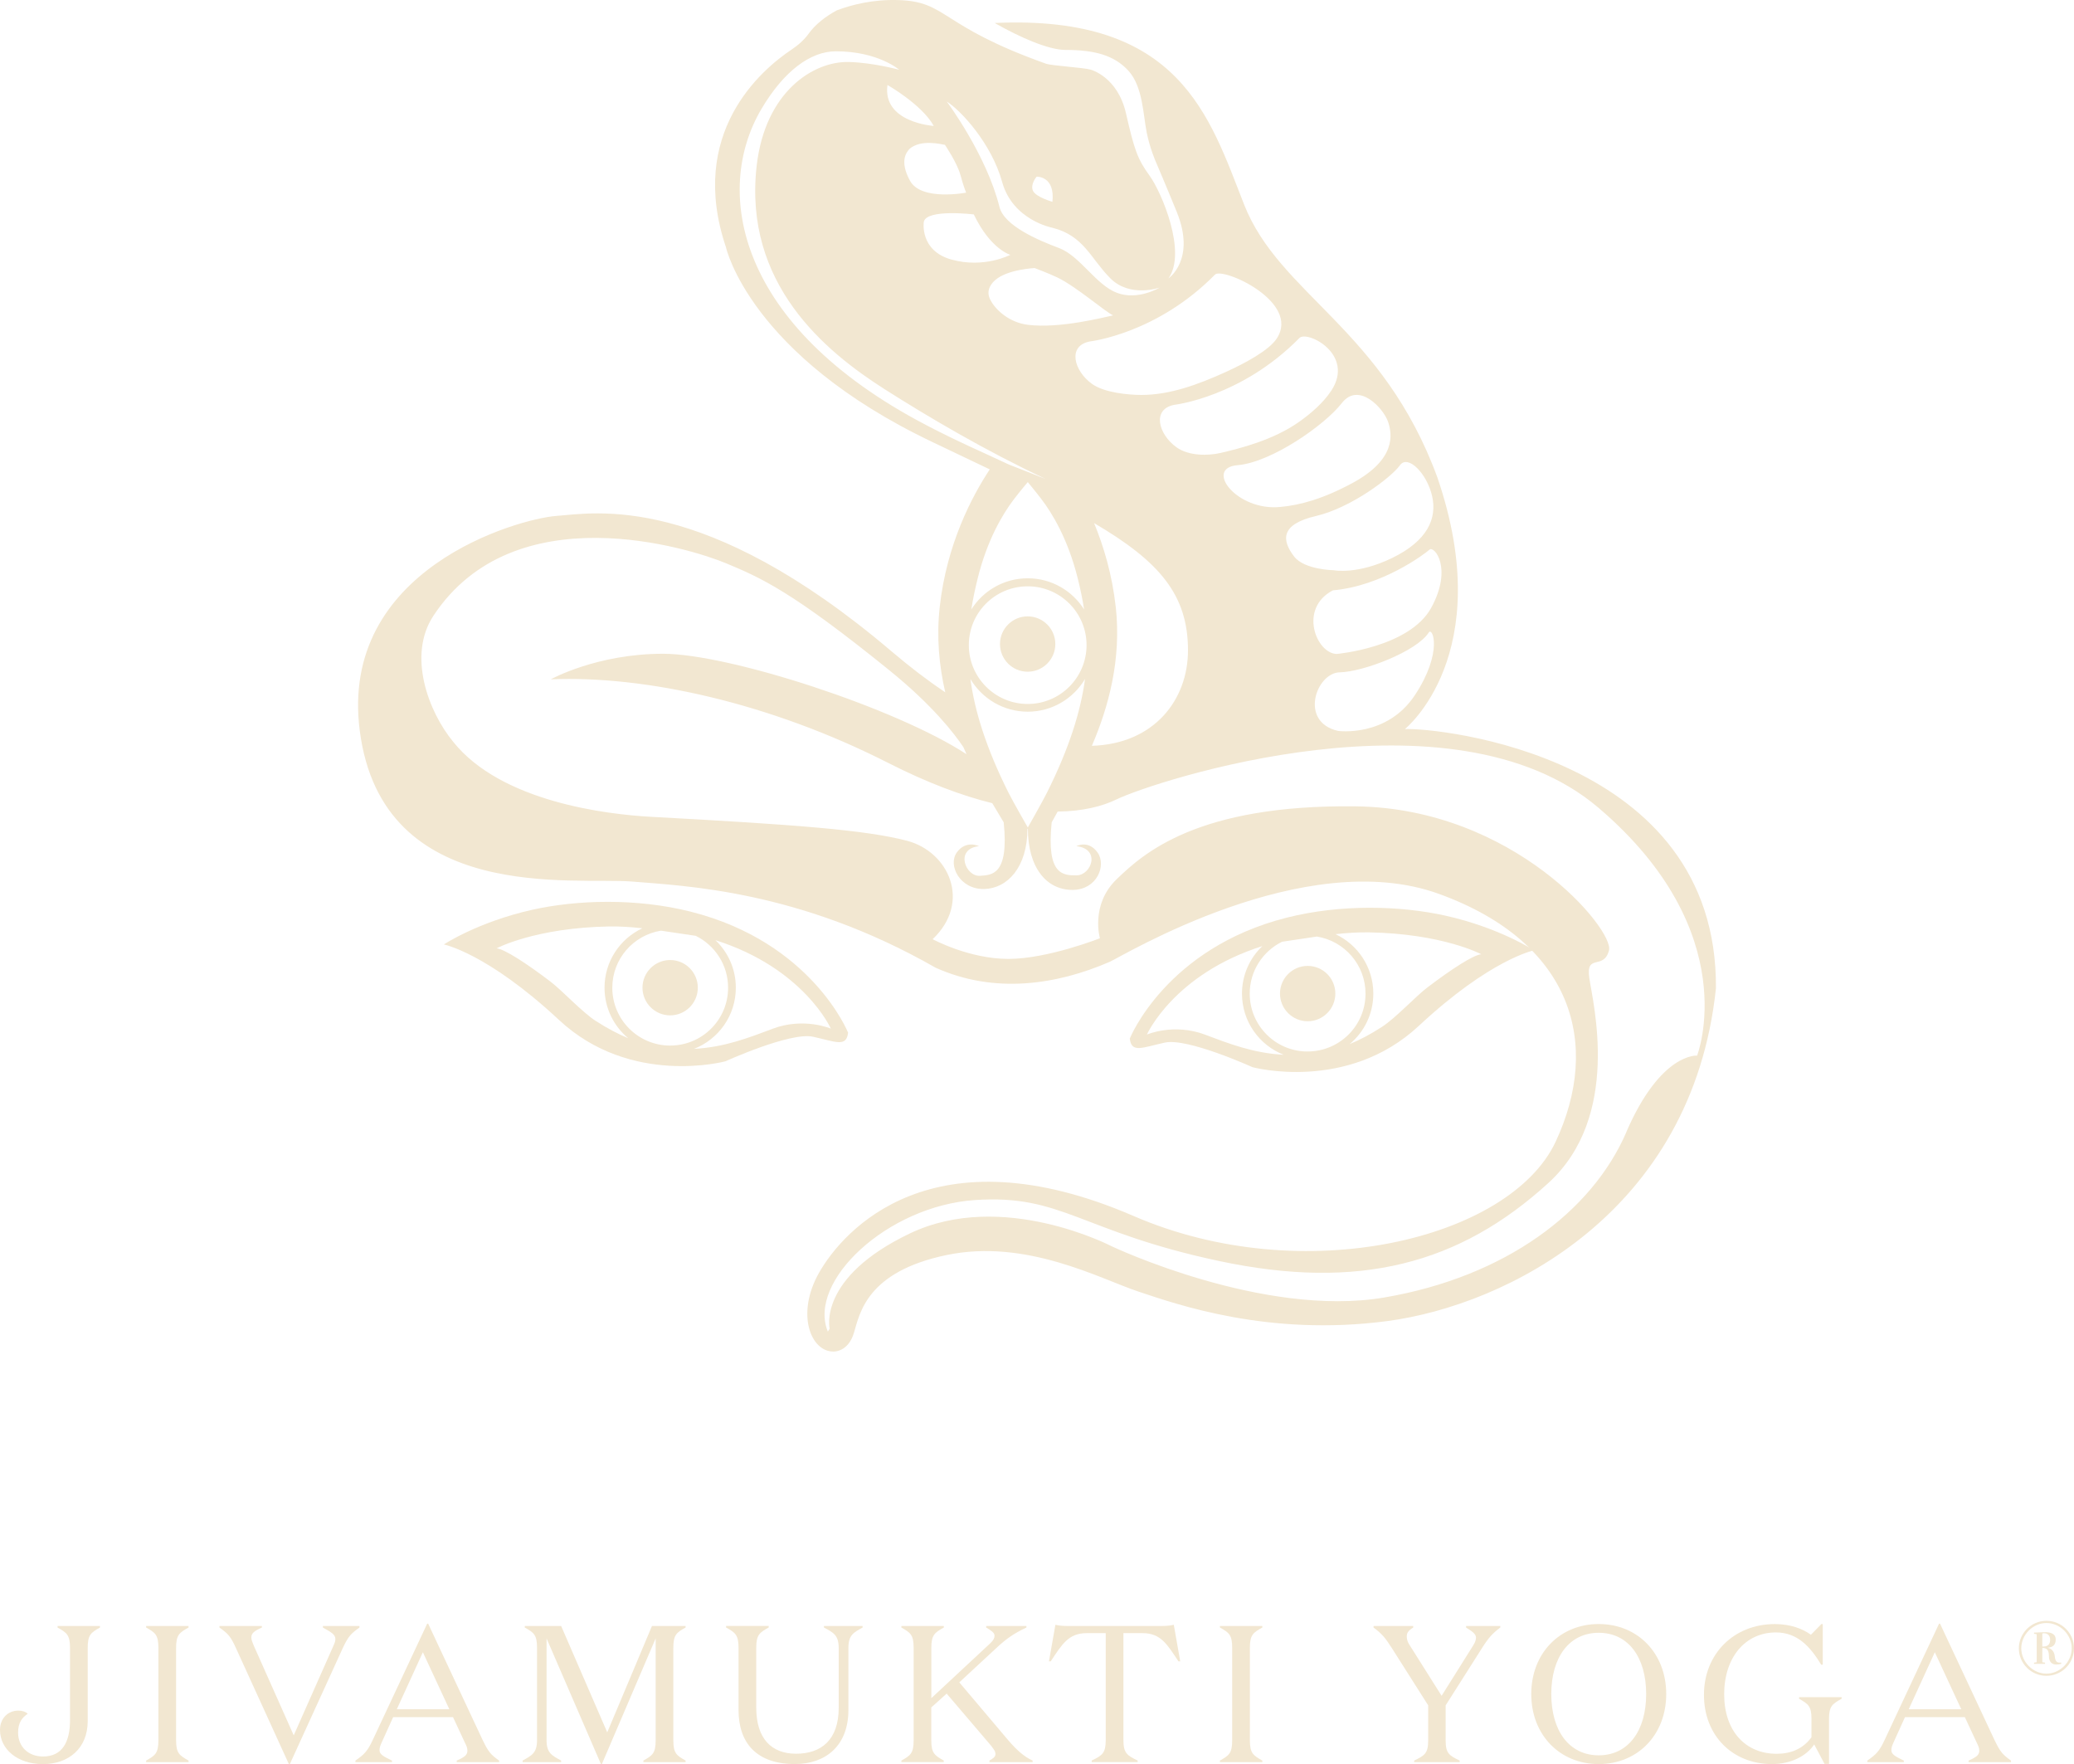 <?xml version="1.0" encoding="UTF-8"?>
<svg id="Layer_2" data-name="Layer 2" xmlns="http://www.w3.org/2000/svg" viewBox="0 0 651.43 554.06">
  <defs>
    <style>
      .cls-1 {
        fill: #f2e7d1;
      }
    </style>
  </defs>
  <g id="Capa_1" data-name="Capa 1">
    <g>
      <g>
        <path class="cls-1" d="M453.97,287.55c-13.99-3.11-32.65-3.69-49.76.62-38.02,9.59-49.35,37.98-49.35,37.98.52,4.68,3.91,2.82,11.02,1.27,7.12-1.55,27.51,7.72,27.51,7.72,0,0,29.69,8.05,52.25-12.97,22.55-21.02,36.17-23.72,36.17-23.72,0,0-10.73-7.08-27.83-10.9ZM410.7,330.22c-10.03,0-18.17-8.12-18.17-18.17,0-7.17,4.15-13.34,10.16-16.3,3.96-.59,7.57-1.15,10.94-1.63,8.65,1.4,15.27,8.87,15.27,17.92,0,10.05-8.14,18.17-18.19,18.17ZM378.55,324.94c-9.88-3.72-18.32-.04-18.32-.04,0,0,8.44-18.96,36.26-27.78-3.93,3.76-6.39,9.05-6.39,14.93,0,8.75,5.44,16.2,13.12,19.2-9.51-.49-17.23-3.51-24.67-6.3ZM434.11,322.46c-3.71,2.4-7.05,4.14-10.19,5.43,4.54-3.78,7.43-9.47,7.43-15.85,0-8.26-4.85-15.37-11.87-18.67,3.62-.4,7.03-.62,10.39-.57,23.32.4,35.39,6.88,35.39,6.88-2.41.16-9.4,4.69-17.01,10.49-3.52,2.67-9.98,9.62-14.14,12.28Z"/>
        <path class="cls-1" d="M419.42,312.03c0,4.79-3.9,8.69-8.69,8.69s-8.69-3.9-8.69-8.69,3.89-8.69,8.69-8.69,8.69,3.89,8.69,8.69"/>
        <path class="cls-1" d="M217.01,286.32c-17.11-4.32-35.77-3.74-49.77-.62-17.1,3.81-27.83,10.9-27.83,10.9,0,0,13.62,2.69,36.18,23.72,22.56,21.02,52.25,12.98,52.25,12.98,0,0,20.39-9.27,27.51-7.72,7.11,1.55,10.51,3.41,11.03-1.28,0,0-11.34-28.38-49.36-37.97ZM210.52,328.36c-10.06,0-18.2-8.13-18.2-18.16,0-9.06,6.62-16.53,15.28-17.93,3.37.48,6.98,1.04,10.93,1.62,6.01,2.96,10.16,9.13,10.16,16.3,0,10.04-8.14,18.16-18.17,18.16ZM172.97,308.32c-7.61-5.8-14.6-10.33-17.01-10.49,0,0,12.07-6.47,35.4-6.88,3.36-.05,6.77.17,10.39.57-7.02,3.3-11.87,10.41-11.87,18.67,0,6.37,2.89,12.07,7.43,15.85-3.14-1.29-6.49-3.04-10.2-5.43-4.16-2.66-10.62-9.6-14.14-12.29ZM242.66,323.09c-7.44,2.79-15.17,5.82-24.68,6.3,7.69-2.99,13.14-10.45,13.14-19.2,0-5.88-2.46-11.17-6.4-14.93,27.82,8.82,36.25,27.78,36.25,27.78,0,0-8.43-3.67-18.32.04Z"/>
        <path class="cls-1" d="M201.8,310.18c0,4.79,3.9,8.69,8.69,8.69s8.69-3.9,8.69-8.69-3.9-8.69-8.69-8.69-8.69,3.89-8.69,8.69"/>
        <g>
          <path class="cls-1" d="M441.26,228.97s29.24-23.35,10.23-78.98c-17.15-46.82-49.61-57.5-60.73-85.77-10.92-27.74-20.12-59.69-78.34-57,7.92,4.51,16.91,8.46,22.25,8.46,9.12,0,15.34,1.66,19.8,6.59,4.49,4.96,4.58,13.78,5.71,19.4,1,4.97,2.85,9.13,2.85,9.13,0,0,3.42,7.99,6.58,15.76,6.09,15.01-2.6,20.85-2.6,20.85,5.83-8.17-2.12-26.97-5.94-32.24-3.82-5.26-4.79-8.13-7.42-19.62-2.63-11.49-11.09-13.68-11.09-13.68-2.53-.69-12.17-1.21-14.04-1.87C294.84,8.01,297.7.5,282.14.02c-8-.25-14.7,1.49-19.33,3.24-1.83,1-3.34,2.01-4.59,2.99-.02.03-.05.06-.07.09h-.05c-1.92,1.54-3.21,2.98-4.04,4.15-1.46,2.03-3.35,3.69-5.42,5.07-9.63,6.43-32.72,26.22-20.62,62.1,0,0,7.42,33.85,64.91,61.19,6.42,3.05,12.38,5.89,17.95,8.56-5.53,8.36-13.53,23.42-15.71,43.14-1.07,9.57-.18,18.62,1.73,26.88-5.38-3.62-11.01-7.89-16.89-12.89-59-50.16-93.25-43.43-105.31-42.51-12.05.93-68.32,16.7-61.69,67.55,7.14,54.73,67.57,45.75,85.68,47.28,16.03,1.36,52.4,2.59,95.17,27.04,18.54,8.34,38.07,5.37,54.71-1.85,3.81-1.65,61.2-36.63,103.39-21.33,42.18,15.3,51,47.29,36.63,77.89-14.38,30.6-79.36,46.29-132.44,23.31-63.49-27.49-91.41,4.69-98.83,17.67-7.42,12.98-2.7,24.86,4.4,24.86,0,0,4.64.31,6.49-5.87,1.86-6.19,4.02-19.18,29.05-24.43,25.03-5.25,48.21,7.43,60.27,11.45,12.06,4.01,40.81,14.23,78.21,9.28,37.39-4.96,95.8-34.01,103.22-104.48.62-73.25-87.52-81.9-97.7-81.44ZM444.44,218.26c-8.86,13.43-24.17,11.28-24.17,11.28-12.35-2.82-6.85-18.26.54-18.4,7.39-.14,24.18-6.58,27.93-12.48,1.24-1.96,4.56,6.17-4.3,19.6ZM449.54,190.87c-6.85,12.49-29.68,14.5-29.68,14.5-6.44-.13-12.07-14.33-1.19-19.98,15.45-1.35,28.85-11.44,30.32-12.77,1.48-1.35,7.39,5.77.54,18.26ZM439.69,146.14c2.49-3.56,8.51,2.55,10.13,9.64,1.61,7.08-1.48,14.05-12.49,19.42-11.01,5.37-18.4,3.88-18.4,3.88,0,0-9.26-.12-12.48-4.34-3.82-5-4.44-10.05,6.85-12.68,11.28-2.63,23.9-12.37,26.39-15.92ZM435.95,132.36c1.39,4.04,2.6,11.91-11.22,19.37-9.08,4.9-16.38,6.93-22.57,7.47-13.69,1.42-24.1-12.24-13.45-13.11,10.65-.89,27.39-12.6,32.73-19.48,5.33-6.9,13.11,1.7,14.5,5.75ZM418.08,122.79c-2.48,3.73-6.36,7.11-10.2,9.8-8.04,5.63-18.3,8.21-24.58,9.67-3.74.86-9.86,1-13.74-1.77-5.75-4.1-7.88-12.09-.59-13.38,0,0,20.89-2.38,39.18-20.97,2.4-2.44,17.59,5.1,9.94,16.65ZM350.44,190.56c-1.12-10.06-3.75-18.91-6.79-26.28,20.63,12.09,29.49,22.59,29.49,39.96,0,15.5-10.6,29.39-30.19,29.98,5.19-12.08,9.34-27.05,7.5-43.66ZM381.61,86.24c2.4-2.44,27.04,8.55,19.39,20.1-2.48,3.73-9.95,7.74-16.03,10.5-8.94,4.06-17.68,7.2-26.53,7.19-3.83,0-11.53-.67-15.41-3.44-5.75-4.1-7.88-12.09-.59-13.38,0,0,20.89-2.38,39.18-20.97ZM312.49,88.05c3.78-3.46,12.48-3.87,12.48-3.87,0,0,4.41,1.66,7.08,2.93,6,2.86,15.3,10.99,17.59,11.93-2.85.57-16.54,4.2-26.75,2.97-5.77-.7-9.98-4.53-11.59-7.43-1.71-2.77-.46-5.04,1.19-6.54ZM298.92,81.54c-10.18-2.81-8.76-11.88-8.76-11.88.91-4.13,15.71-2.32,15.71-2.32,5.24,10.98,11.48,12.69,11.48,12.69,0,0-8.26,4.33-18.42,1.5ZM325.6,55.49s5.83-.29,4.96,7.88c0,0-5.25-1.46-6.13-3.5-.88-2.04,1.17-4.38,1.17-4.38ZM314.77,57.15c3.32,12.02,15.75,14.37,15.75,14.37,9.95,2.49,12.02,9.67,18.24,15.89,6.22,6.22,15.48,2.9,15.48,2.9,0,0-6.77,4.15-13.4,1.66-6.63-2.49-11.61-11.61-18.24-14.09s-17.19-7-18.66-12.85c-4.15-16.58-16.58-33.16-16.58-33.16,4.56,2.9,14.09,13.27,17.41,25.29ZM301.64,54.86c1,3.72,1.81,5.64,1.81,5.64,0,0-14.1,2.72-17.62-3.73-3.53-6.44-.91-9.16-.1-10.07,3.62-3.02,9.86-1.41,11.07-1.21,0,0,3.82,5.64,4.83,9.37ZM293.28,39.55s-16.18-1.04-14.53-12.86c0,0,10.9,6.21,14.53,12.86ZM290.78,133.43c-59.66-31.23-66.77-73.56-51.62-99.21,7.03-11.9,15.41-18.11,23.37-18.11,13.29,0,19.9,5.8,19.9,5.8,0,0-8.1-2.23-15.75-2.44-11.21-.31-26.4,9.34-29.03,32.7-4.15,36.9,21.4,58.09,40.21,70.06,13.68,8.71,31.67,19.31,50.58,28.19l-11.61-4.56c-8.25-3.89-15.79-7.06-26.06-12.43ZM307.04,181.82c3.02-12.32,7.94-20.4,11.22-24.76,2.01-2.67,4.56-5.66,4.56-5.66,0,0,2.38,2.86,4.23,5.29,3.29,4.27,8.39,12.49,11.51,25.14.78,3.15,1.45,6.33,1.95,9.57-3.71-5.88-10.24-9.79-17.71-9.79s-14.01,3.91-17.72,9.79c.5-3.24,1.18-6.41,1.96-9.56ZM322.8,184.13c10.2,0,18.48,8.27,18.48,18.46s-8.28,18.49-18.48,18.49-18.5-8.28-18.5-18.49,8.27-18.46,18.5-18.46ZM340.8,213.23c-1.36,10.13-4.93,21.68-12.01,35.81-1.46,2.91-5.96,10.83-5.96,10.83,0,0-4.59-7.99-6.07-10.93-7.04-14.07-10.6-25.6-11.96-35.7,3.66,6.14,10.34,10.26,18.01,10.26s14.34-4.13,17.99-10.27ZM510.83,355.54c-10.82,25.03-38.01,45.44-76.03,51.93-38.02,6.48-85.62-16.08-85.62-16.08,0,0-34.31-17.92-63.38-4.04-29.08,13.88-25.21,29.93-25.21,29.93l-.57.9c-6.5-15.76,18.69-39.46,46.2-41.31,27.51-1.86,33.08,9.88,76.76,19.16,43.68,9.28,75.39,1.05,103.41-24.57,22.91-20.94,13.95-56.42,12.8-64.33-1.14-7.91,4.54-2.29,6.19-8.69,1.65-6.41-29.77-44.6-79.54-45.21-49.76-.63-66.75,14.83-75.1,22.88-8.34,8.04-5.26,18.54-5.26,18.54,0,0-16.38,6.49-28.75,6.49s-23.79-6.19-23.79-6.19c12.37-11.75,4.95-27.5-8.04-30.91-12.98-3.41-35.12-5.07-80.34-7.52-13.9-.76-47.13-4.64-62.25-23.61-7.77-9.45-14.37-27.08-6.2-39.49,25.43-38.62,80.79-21.18,91.91-16.54,11.13,4.64,20.73,8.85,51.35,33.64,13.59,11,20.42,19.91,23.23,24.12.32.75.65,1.49.98,2.22-22.02-14.44-74.52-31.55-95.34-31.55s-35.24,8.03-35.24,8.03c29.67-1.25,68.93,7.41,106.02,26.27,12.43,6.32,23.28,10.32,32.65,12.63,1.36,2.31,2.6,4.33,3.59,6.01,1.71,16.67-3.81,16.52-7.41,16.79-4.57.35-8.09-8.45-.35-9.31,0,0-4.1-2.04-6.98,1.99-2.87,4.01.97,11.61,8.57,11.47,7.32-.14,13.62-6.85,13.62-18.9h.15c0,12.05,5.77,19.28,14.14,19.18,7.62-.1,10.59-7.74,7.74-11.75-2.87-4.03-6.66-1.99-6.66-1.99,7.76.86,4.74,9.17.03,9.17-4.15,0-9.5.01-7.78-16.65.55-1.02,1.18-2.15,1.88-3.38,7.94-.09,14.07-1.67,18.51-3.83,11.6-5.63,105.31-36.6,151.37,2.65,46.06,39.25,30.96,77.82,30.96,77.82,0,0-11.4-1.03-22.23,24Z"/>
          <path class="cls-1" d="M322.78,210.95c4.8,0,8.69-3.9,8.69-8.69s-3.89-8.69-8.69-8.69-8.69,3.9-8.69,8.69,3.89,8.69,8.69,8.69Z"/>
        </g>
      </g>
      <g>
        <path class="cls-1" d="M21.99,517.48c0-4.03-1.04-4.76-3.91-6.35v-.49h13.32v.49c-2.87,1.59-3.85,2.32-3.85,6.35v23.03c0,8.55-5.99,13.5-14.05,13.5s-13.5-4.7-13.5-10.75c0-3.67,2.57-6.05,5.74-6.05,1.28,0,2.32.37,2.99.98-1.77,1.16-3.05,2.81-3.05,5.92,0,4.4,3.18,7.51,7.82,7.51,6.05,0,8.49-4.52,8.49-11.42v-22.72Z"/>
        <path class="cls-1" d="M45.9,511.12v-.49h13.32v.49c-2.87,1.59-3.91,2.32-3.91,6.35v29.07c0,4.03,1.04,4.76,3.91,6.35v.49h-13.32v-.49c2.87-1.59,3.85-2.32,3.85-6.35v-29.07c0-4.03-.98-4.76-3.85-6.35Z"/>
        <path class="cls-1" d="M104.66,516.99c.55-1.22.67-1.53.67-2.32,0-1.28-1.22-2.08-3.91-3.54v-.49h11.48v.49c-2.69,1.89-3.54,2.81-5.25,6.47l-16.61,36.4h-.31l-16.61-36.4c-1.65-3.67-2.5-4.58-5.19-6.47v-.49h13.32v.49c-2.5,1.1-3.3,1.83-3.3,3.12,0,.79.3,1.4.79,2.63l12.52,28.1,12.4-27.97Z"/>
        <path class="cls-1" d="M123.12,553.39h-11.48v-.49c2.69-1.89,3.73-2.81,5.44-6.48l17.1-36.52h.3l17.1,36.52c1.77,3.67,2.5,4.58,5.19,6.48v.49h-13.32v-.49c2.57-1.1,3.36-1.83,3.36-3.12,0-.79-.24-1.41-.85-2.63l-3.67-7.88h-18.81l-3.54,7.82c-.55,1.16-.73,1.83-.73,2.57,0,1.28,1.22,1.95,3.91,3.24v.49ZM124.64,536.78h16.49l-8.31-17.9-8.19,17.9Z"/>
        <path class="cls-1" d="M204.77,510.63h10.57v.49c-2.87,1.59-3.85,2.32-3.85,6.35v29.07c0,4.03.98,4.76,3.85,6.35v.49h-13.25v-.49c2.87-1.59,3.85-2.32,3.85-6.35v-32.01l-16.92,39.52h-.25l-17.1-39.52v31.95c0,4.03,1.65,4.82,4.58,6.41v.49h-12.09v-.49c2.87-1.59,4.52-2.38,4.52-6.41v-29.01c0-4.03-.98-4.76-3.85-6.35v-.49h11.42l14.48,33.41,14.05-33.41Z"/>
        <path class="cls-1" d="M258.79,511.12v-.49h12.15v.49c-2.87,1.59-4.46,2.38-4.46,6.41v19.48c0,11.18-7.09,16.98-16.8,16.98-12.09,0-17.71-6.66-17.71-16.98v-19.55c0-4.03-1.04-4.76-3.91-6.35v-.49h13.38v.49c-2.87,1.59-3.91,2.32-3.91,6.35v18.81c0,9.65,4.7,14.48,12.52,14.48s13.38-4.28,13.38-14.42v-18.81c0-4.03-1.71-4.83-4.64-6.41Z"/>
        <path class="cls-1" d="M283.12,553.39v-.49c2.87-1.59,3.85-2.32,3.85-6.35v-29.07c0-4.03-.98-4.76-3.85-6.35v-.49h13.32v.49c-2.87,1.59-3.91,2.32-3.91,6.35v15.82l18.63-17.35c.86-.85,1.22-1.53,1.22-2.26,0-.98-1.1-1.65-2.63-2.57v-.49h12.64v.49c-4.03,1.89-6.47,3.66-9.35,6.35l-11.73,10.87,15.39,18.2c2.63,3.05,5.01,5.19,7.64,6.35v.49h-13.56v-.49c1.04-.61,1.89-1.1,1.89-2.02,0-.85-.43-1.4-1.47-2.75l-13.86-16.25-4.83,4.34v10.32c0,4.03,1.04,4.76,3.91,6.35v.49h-13.32Z"/>
        <path class="cls-1" d="M365.01,510.63c1.83,0,2.75-.18,3.67-.37l2.02,11.48h-.55c-3.54-5.31-5.56-8.86-11.24-8.86h-6.05v33.59c0,4.03,1.1,4.82,4.46,6.41v.49h-14.42v-.49c3.36-1.59,4.4-2.38,4.4-6.41v-33.59h-5.98c-5.74,0-7.76,3.54-11.3,8.86h-.55l2.02-11.48c.92.18,1.83.37,3.67.37h29.87Z"/>
        <path class="cls-1" d="M383.17,511.12v-.49h13.32v.49c-2.87,1.59-3.91,2.32-3.91,6.35v29.07c0,4.03,1.04,4.76,3.91,6.35v.49h-13.32v-.49c2.87-1.59,3.85-2.32,3.85-6.35v-29.07c0-4.03-.98-4.76-3.85-6.35Z"/>
        <path class="cls-1" d="M462.75,516.68c.67-.98.85-1.89.85-2.38,0-1.16-1.16-1.95-3.12-3.18v-.49h10.75v.49c-2.44,1.83-3.67,3.18-5.68,6.35l-11.48,18.08v10.99c0,4.03,1.04,4.76,4.4,6.35v.49h-14.29v-.49c3.36-1.59,4.4-2.32,4.4-6.35v-10.99l-11.48-18.08c-2.02-3.18-3.18-4.52-5.68-6.35v-.49h12.46v.49c-1.59.98-2.02,1.71-2.02,2.81,0,.92.24,1.77.92,2.75l10.02,15.88,9.96-15.88Z"/>
        <path class="cls-1" d="M502.15,510.02c12.22,0,21.2,9.16,21.2,21.99s-8.98,21.99-21.2,21.99-21.19-9.16-21.19-21.99,8.98-21.99,21.19-21.99ZM502.15,512.77c-9.28,0-14.9,7.7-14.9,19.24s5.62,19.24,14.9,19.24,14.9-7.7,14.9-19.24-5.62-19.24-14.9-19.24Z"/>
        <path class="cls-1" d="M568.98,539.83c0-4.03-1.04-4.7-3.91-6.35v-.49h13.38v.49c-2.93,1.65-3.97,2.32-3.97,6.35v14.11h-1.41l-3.24-6.11c-2.38,3.6-7.27,6.17-13.25,6.17-12.34,0-21.38-8.86-21.38-21.74s9.41-22.23,22.29-22.23c4.95,0,8.8,1.53,11.3,3.36l3.3-3.36h.43v12.77h-.49c-3.48-5.74-7.51-10.14-14.23-10.14-9.65,0-16.25,7.88-16.25,19.42s6.66,18.69,16.49,18.69c4.46,0,8.25-1.53,10.93-5.19v-5.74Z"/>
        <path class="cls-1" d="M598,553.39h-11.48v-.49c2.69-1.89,3.73-2.81,5.43-6.48l17.1-36.52h.3l17.1,36.52c1.77,3.67,2.5,4.58,5.19,6.48v.49h-13.32v-.49c2.57-1.1,3.36-1.83,3.36-3.12,0-.79-.25-1.41-.86-2.63l-3.67-7.88h-18.81l-3.54,7.82c-.55,1.16-.73,1.83-.73,2.57,0,1.28,1.22,1.95,3.91,3.24v.49ZM599.53,536.78h16.49l-8.31-17.9-8.19,17.9Z"/>
        <path class="cls-1" d="M651.43,517.65c0,4.75-3.86,8.63-8.66,8.63s-8.66-3.88-8.66-8.63,3.9-8.64,8.66-8.64,8.66,3.84,8.66,8.64ZM650.71,517.65c0-4.28-3.64-7.95-7.93-7.95s-7.91,3.68-7.91,7.95,3.64,7.95,7.91,7.95,7.93-3.7,7.93-7.95ZM638.87,512.71l3.06-.12c2.09-.08,3.76.41,3.76,2.31s-1.16,2.44-2.62,2.58c.99.08,2.15.95,2.31,2.58.21,2.11.85,2.09,2.11,2.09l-.12.39c-2.56.66-3.43-.39-3.72-1.53-.25-1.03.29-3.08-1.61-3.45-.27-.06-.56,0-.56,0v4.19c0,.21,0,.29.08.29l.77.1v.39h-3.45v-.39l.72-.1c.12,0,.12-.08.12-.29v-8.26c0-.23,0-.29-.12-.29l-.72-.12v-.37ZM641.47,517.09h.29c1.78,0,2.17-1.05,2.17-2.11,0-2-1.63-2.23-2.46-1.98v4.09Z"/>
      </g>
    </g>
  </g>
</svg>